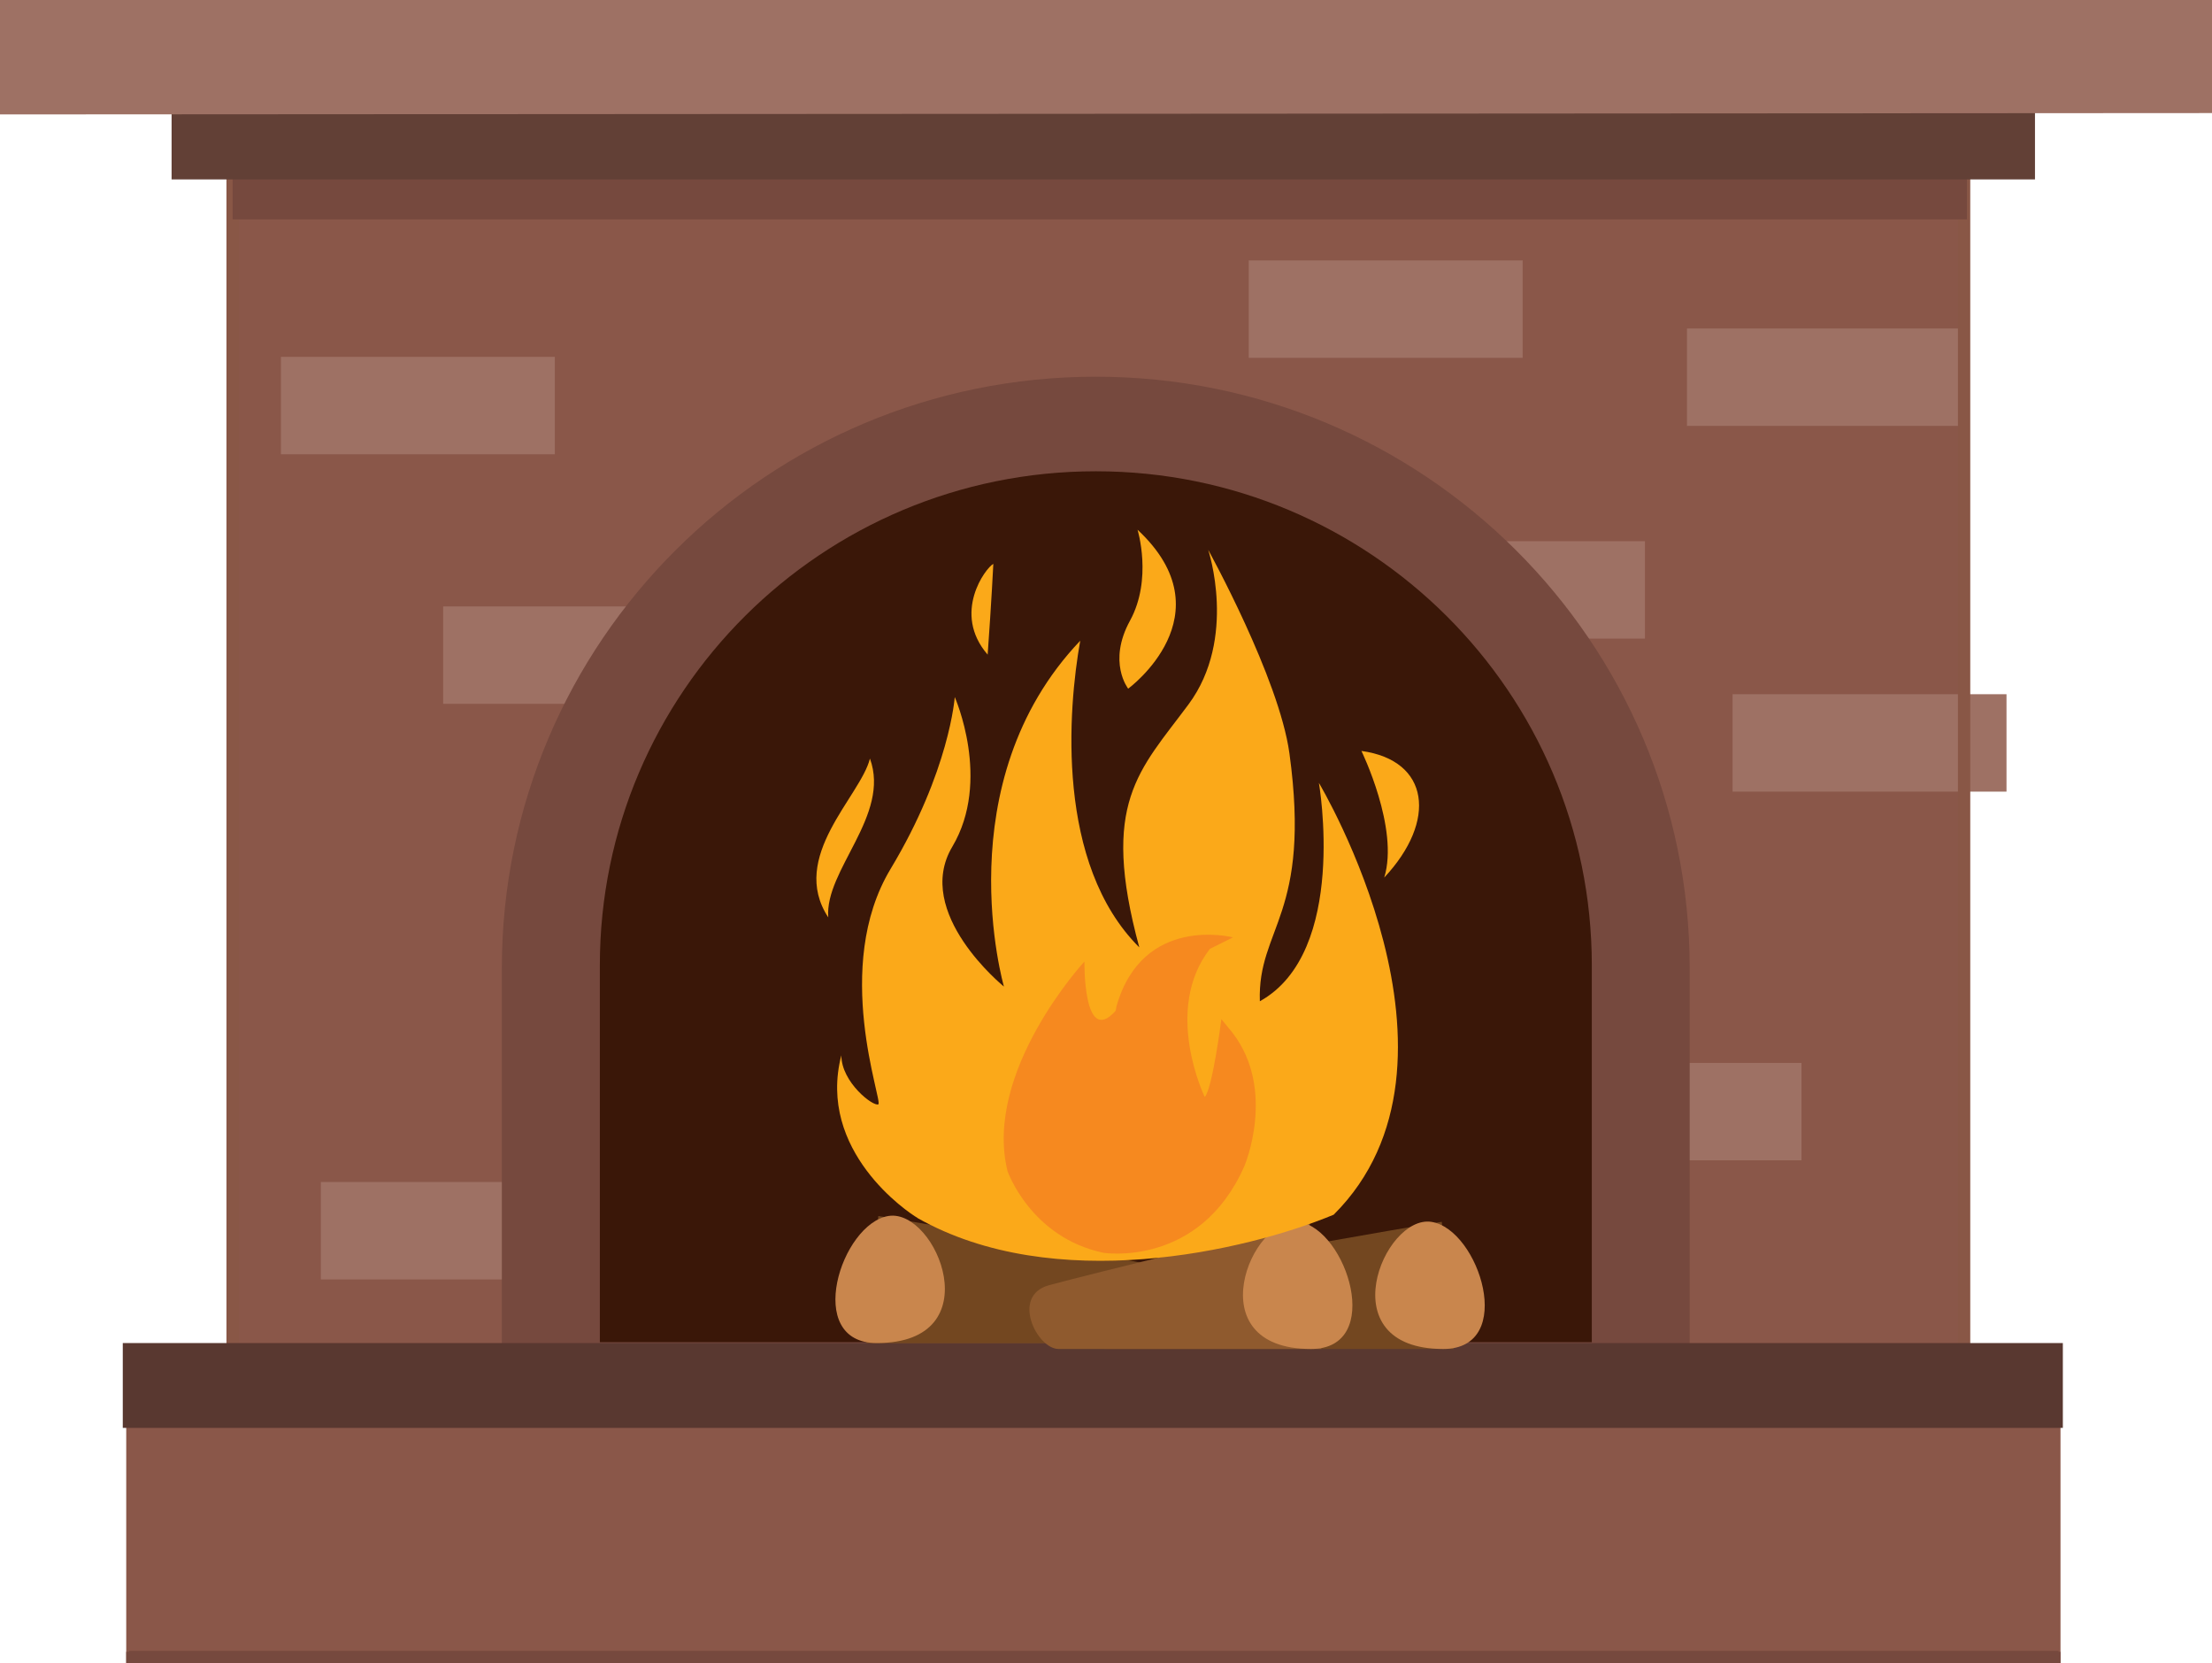 <?xml version="1.0" encoding="UTF-8"?>
<svg id="Layer_2" data-name="Layer 2" xmlns="http://www.w3.org/2000/svg" xmlns:xlink="http://www.w3.org/1999/xlink" viewBox="0 0 179.44 134.87">
  <defs>
    <style>
      .cls-1 {
        clip-path: url(#clippath);
      }

      .cls-2, .cls-3 {
        fill: none;
      }

      .cls-2, .cls-4, .cls-5, .cls-6, .cls-7, .cls-8, .cls-9, .cls-10, .cls-11, .cls-12, .cls-13, .cls-14 {
        stroke-width: 0px;
      }

      .cls-3 {
        stroke: #895746;
        stroke-miterlimit: 10;
      }

      .cls-4 {
        fill: #624036;
      }

      .cls-5 {
        fill: #76493e;
      }

      .cls-6 {
        fill: #8a5749;
      }

      .cls-7 {
        fill: #593830;
      }

      .cls-8 {
        fill: #3a1708;
      }

      .cls-9 {
        fill: #c9864d;
      }

      .cls-10 {
        fill: #9e7164;
      }

      .cls-11 {
        fill: #8f5a2e;
      }

      .cls-12 {
        fill: #734720;
      }

      .cls-13 {
        fill: #f6891f;
      }

      .cls-14 {
        fill: #fba919;
      }
    </style>
    <clipPath id="clippath">
      <rect class="cls-2" width="179.44" height="134.87"/>
    </clipPath>
  </defs>
  <g id="Layer_1-2" data-name="Layer 1">
    <g class="cls-1">
      <g>
        <path class="cls-6" d="m159.57,12.95H18.87v100.33h140.69V12.95Z"/>
        <path class="cls-10" d="m45.01,28.94h-22.22v7.9h22.22v-7.9Z"/>
        <path class="cls-10" d="m133.44,43.89h-22.22v7.9h22.22v-7.9Z"/>
        <path class="cls-10" d="m159.07,26.64h-22.22v7.9h22.22v-7.9Z"/>
        <path class="cls-10" d="m162.77,56.3h-22.22v7.9h22.22v-7.9Z"/>
        <path class="cls-10" d="m58.17,49.18h-22.22v7.9h22.22v-7.9Z"/>
        <path class="cls-10" d="m123.52,21.12h-22.22v7.9h22.22v-7.9Z"/>
        <path class="cls-10" d="m146.14,86.2h-22.22v7.9h22.22v-7.9Z"/>
        <path class="cls-10" d="m48.25,95.86h-22.22v7.9h22.22v-7.9Z"/>
        <path class="cls-5" d="m88.89,30.55c-26.61,0-48.18,21.48-48.18,47.98v36.59h96.36v-36.59c0-26.5-21.57-47.98-48.18-47.98h0Z"/>
        <path class="cls-8" d="m88.89,38.22c-22.22,0-40.23,17.94-40.23,40.07v30.56h80.47v-30.56c0-22.13-18.01-40.07-40.23-40.07h0Z"/>
        <path class="cls-3" d="m159.34,12.95H18.87v99.41h140.46V12.95Z"/>
        <path class="cls-5" d="m159.57,12.95H18.87v4.84h140.69v-4.84Z"/>
        <path class="cls-4" d="m165.09,8.65H13.92v5.9h151.16v-5.9Z"/>
        <path class="cls-10" d="m179.44,9.17L0,9.28V0h179.44v9.17Z"/>
        <path class="cls-6" d="m166.99,113.05v-2H10.47v2h-.23v21.83h41.68s.02-.06.02-.08h74.19s.01.06.02.08h41v-21.83h-.17,0Z"/>
        <path class="cls-5" d="m166.99,133.96v-.08H10.47v.08h-.23v.91h156.91v-.91h-.17,0Z"/>
        <path class="cls-7" d="m167.33,108.92H9.96v6.88h157.38v-6.88Z"/>
        <path class="cls-12" d="m71.26,98.62c1.16.15,24.86,4.29,27.96,5.14,3.11.86.97,5.17-.78,5.17h-28.16l.97-10.31Z"/>
        <path class="cls-9" d="m71.13,108.92c-5.98,0-2.91-9.72.97-10.31,3.88-.58,8.35,10.31-.97,10.31Z"/>
        <path class="cls-12" d="m116.95,99.09c-1.16.15-24.86,4.29-27.96,5.14-3.11.86-.97,5.17.78,5.17h28.16l-.97-10.31Z"/>
        <path class="cls-9" d="m117.08,109.4c5.99,0,2.91-9.72-.97-10.31-3.88-.58-8.35,10.31.97,10.31Z"/>
        <path class="cls-11" d="m106.22,99.09c-1.16.15-18.02,4.29-21.13,5.14-3.11.86-.97,5.17.78,5.17h21.32l-.97-10.31Z"/>
        <path class="cls-9" d="m106.35,109.4c5.98,0,2.91-9.72-.97-10.31-3.88-.58-8.35,10.31.97,10.31Z"/>
        <path class="cls-14" d="m74.43,98.77c-.78-.44-8.18-5.43-6.18-13.19,0,2.19,2.59,4.18,3,3.98.4-.2-3.8-11.14,1-19.1,4.79-7.96,5.2-13.93,5.2-13.93,0,0,3,6.76-.2,12.14-3.19,5.37,4.19,11.34,4.19,11.34,0,0-4.79-16.51,6.19-28.05-1,5.57-2,18.11,4.79,24.87-3.19-11.74,0-14.32,3.99-19.7,3.99-5.37,1.6-12.54,1.6-12.54,0,0,5.75,10.4,6.59,16.51,1.8,13.13-2.6,14.13-2.4,20.1,7.19-3.98,4.79-17.71,4.79-17.71,0,0,13.59,22.68,1.2,35.02-7.19,2.98-22.7,6.54-33.78.26h0Z"/>
        <path class="cls-14" d="m92.28,42.97s1.23,3.99-.61,7.36c-1.85,3.37-.15,5.52-.15,5.52,0,0,8.16-5.98.77-12.88h0Z"/>
        <path class="cls-14" d="m80.58,45.73c-.61.31-3.38,3.99-.46,7.36.31-4.29.46-7.36.46-7.36Z"/>
        <path class="cls-14" d="m110.44,60.9s3.08,6.29,1.85,10.27c4.31-4.6,3.69-9.51-1.85-10.27Z"/>
        <path class="cls-14" d="m70.57,61.52c1.69,4.6-3.69,9.05-3.38,12.88-3.23-4.91,2.62-9.81,3.38-12.88Z"/>
        <path class="cls-13" d="m87.96,77.99s-8.21,8.9-6.23,16.98c0,0,1.87,5.39,7.79,6.63,0,0,7.79,1.24,11.43-7.04,0,0,2.6-6.11-.94-10.77l-.93-1.14s-.73,5.69-1.35,6.31c0,0-3.43-7.04.42-12.01l1.87-.93s-7.32-1.9-9.45,5.59c-.04.13-.01.3-.11.41-2.6,2.85-2.49-4.04-2.49-4.04h0Z"/>
      </g>
    </g>
  </g>
</svg>